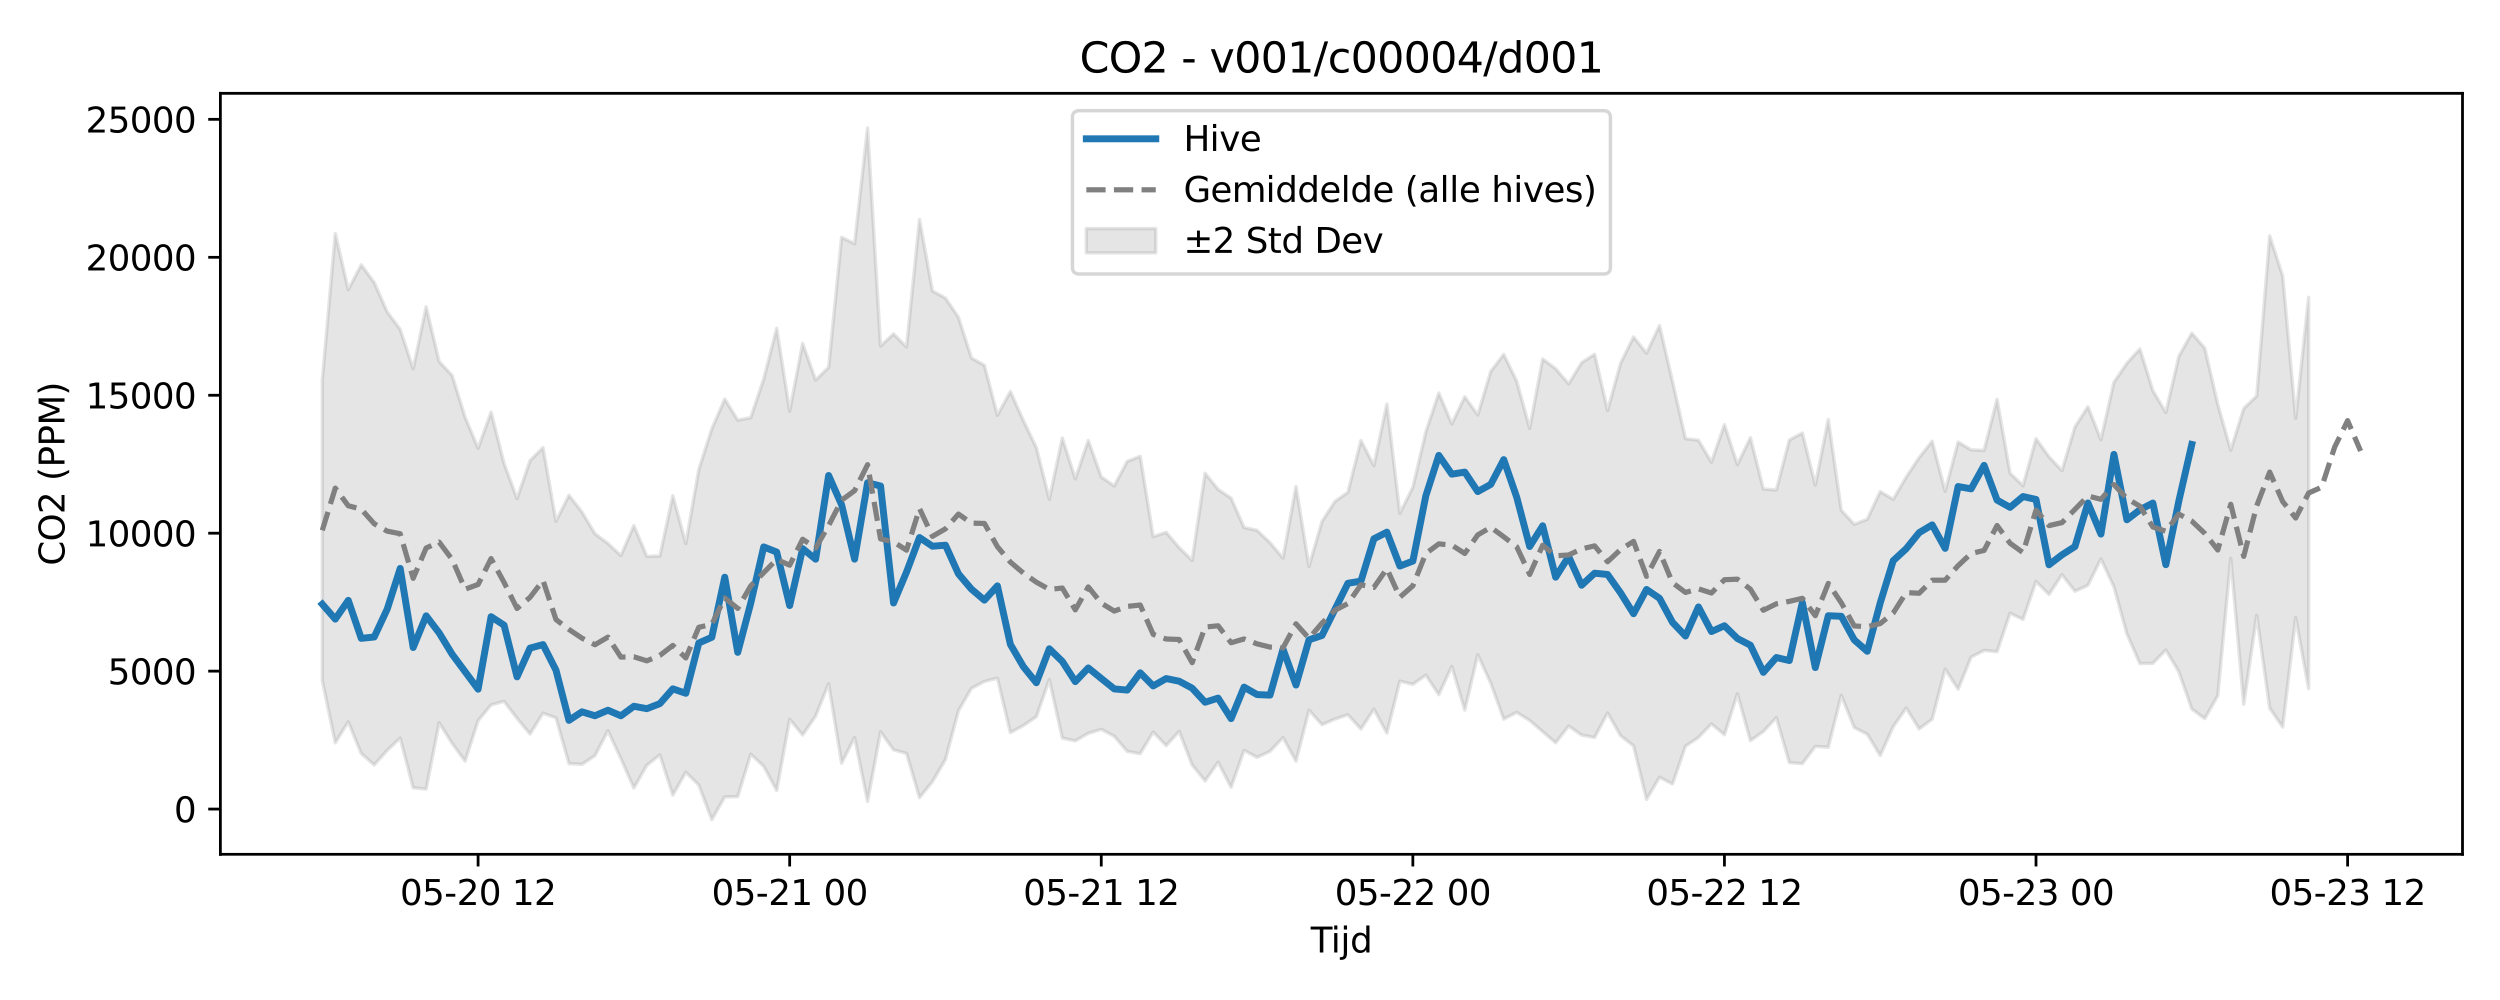 <?xml version="1.0" encoding="utf-8" standalone="no"?>
<!DOCTYPE svg PUBLIC "-//W3C//DTD SVG 1.1//EN"
  "http://www.w3.org/Graphics/SVG/1.1/DTD/svg11.dtd">
<svg xmlns:xlink="http://www.w3.org/1999/xlink" width="720pt" height="288pt" viewBox="0 0 720 288" xmlns="http://www.w3.org/2000/svg" version="1.1">
 <defs>
  <style type="text/css">*{stroke-linejoin: round; stroke-linecap: butt}</style>
 </defs>
 <g id="figure_1">
  <g id="patch_1">
   <path d="M 0 288 
L 720 288 
L 720 0 
L 0 0 
z
" style="fill: #ffffff"/>
  </g>
  <g id="axes_1">
   <g id="patch_2">
    <path d="M 63.47 246.04 
L 709.2 246.04 
L 709.2 26.88 
L 63.47 26.88 
z
" style="fill: #ffffff"/>
   </g>
   <g id="FillBetweenPolyCollection_1">
    <defs>
     <path id="md555fd9d60" d="M 92.821 -178.494 
L 92.821 -92.021 
L 96.56 -74.076 
L 100.299 -80.112 
L 104.038 -70.998 
L 107.777 -67.694 
L 111.516 -71.9 
L 115.256 -75.443 
L 118.995 -61.119 
L 122.734 -60.75 
L 126.473 -79.857 
L 130.212 -73.9 
L 133.951 -68.796 
L 137.69 -80.444 
L 141.429 -84.977 
L 145.168 -86.015 
L 148.907 -81.113 
L 152.646 -76.592 
L 156.385 -82.599 
L 160.124 -81.262 
L 163.863 -68.085 
L 167.602 -67.87 
L 171.341 -70.336 
L 175.08 -77.549 
L 178.819 -69.512 
L 182.558 -61.059 
L 186.297 -67.596 
L 190.036 -70.6 
L 193.775 -58.999 
L 197.514 -65.583 
L 201.253 -61.902 
L 204.992 -51.922 
L 208.731 -58.474 
L 212.47 -58.574 
L 216.209 -70.798 
L 219.948 -67.307 
L 223.687 -60.344 
L 227.426 -80.841 
L 231.165 -76.312 
L 234.904 -81.782 
L 238.643 -91.081 
L 242.382 -68.21 
L 246.121 -75.585 
L 249.861 -57.185 
L 253.6 -77.263 
L 257.339 -72.052 
L 261.078 -71.029 
L 264.817 -58.283 
L 268.556 -62.899 
L 272.295 -69.274 
L 276.034 -83.303 
L 279.773 -89.756 
L 283.512 -91.736 
L 287.251 -92.7 
L 290.99 -77.012 
L 294.729 -79.043 
L 298.468 -81.582 
L 302.207 -92.284 
L 305.946 -75.438 
L 309.685 -74.632 
L 313.424 -76.808 
L 317.163 -77.941 
L 320.902 -75.975 
L 324.641 -71.598 
L 328.38 -70.934 
L 332.119 -77.173 
L 335.858 -73.251 
L 339.597 -77.37 
L 343.336 -67.697 
L 347.075 -63.11 
L 350.814 -68.499 
L 354.553 -61.257 
L 358.292 -71.893 
L 362.031 -69.884 
L 365.77 -71.6 
L 369.509 -75.577 
L 373.248 -68.783 
L 376.987 -83.441 
L 380.726 -79.294 
L 384.465 -80.9 
L 388.205 -82.152 
L 391.944 -78.029 
L 395.683 -83.745 
L 399.422 -76.859 
L 403.161 -91.837 
L 406.9 -90.915 
L 410.639 -93.556 
L 414.378 -87.937 
L 418.117 -96.091 
L 421.856 -83.481 
L 425.595 -99.398 
L 429.334 -91.257 
L 433.073 -80.893 
L 436.812 -82.843 
L 440.551 -80.51 
L 444.29 -77.289 
L 448.029 -74.078 
L 451.768 -78.895 
L 455.507 -76.293 
L 459.246 -75.614 
L 462.985 -82.674 
L 466.724 -76.112 
L 470.463 -73.192 
L 474.202 -57.764 
L 477.941 -64.152 
L 481.68 -62.203 
L 485.419 -73.1 
L 489.158 -75.61 
L 492.897 -79.529 
L 496.636 -76.381 
L 500.375 -88.206 
L 504.114 -74.687 
L 507.853 -77.323 
L 511.592 -81.313 
L 515.331 -68.361 
L 519.07 -68.074 
L 522.809 -73.038 
L 526.549 -72.796 
L 530.288 -87.736 
L 534.027 -78.456 
L 537.766 -76.563 
L 541.505 -70.4 
L 545.244 -78.723 
L 548.983 -84.074 
L 552.722 -78.067 
L 556.461 -80.875 
L 560.2 -95.287 
L 563.939 -89.508 
L 567.678 -98.753 
L 571.417 -100.675 
L 575.156 -100.31 
L 578.895 -111.386 
L 582.634 -109.603 
L 586.373 -120.545 
L 590.112 -116.781 
L 593.851 -122.515 
L 597.59 -117.712 
L 601.329 -119.445 
L 605.068 -127.027 
L 608.807 -119.003 
L 612.546 -105.485 
L 616.285 -96.894 
L 620.024 -96.974 
L 623.763 -100.795 
L 627.502 -94.563 
L 631.241 -83.79 
L 634.98 -81.043 
L 638.719 -87.651 
L 642.458 -127.2 
L 646.197 -85.179 
L 649.936 -110.751 
L 653.675 -84.037 
L 657.414 -78.61 
L 661.154 -110.103 
L 664.893 -89.668 
L 664.893 -202.375 
L 664.893 -202.375 
L 661.154 -167.52 
L 657.414 -208.501 
L 653.675 -220.057 
L 649.936 -173.94 
L 646.197 -170.371 
L 642.458 -158.324 
L 638.719 -171.541 
L 634.98 -187.708 
L 631.241 -192.044 
L 627.502 -185.329 
L 623.763 -169.21 
L 620.024 -175.492 
L 616.285 -187.507 
L 612.546 -183.383 
L 608.807 -177.898 
L 605.068 -161.357 
L 601.329 -170.859 
L 597.59 -165.045 
L 593.851 -152.453 
L 590.112 -156.464 
L 586.373 -161.631 
L 582.634 -148.089 
L 578.895 -151.726 
L 575.156 -173 
L 571.417 -158.283 
L 567.678 -158.438 
L 563.939 -160.697 
L 560.2 -146.526 
L 556.461 -160.918 
L 552.722 -156.224 
L 548.983 -150.588 
L 545.244 -144.183 
L 541.505 -146.429 
L 537.766 -138.442 
L 534.027 -136.995 
L 530.288 -141.054 
L 526.549 -167.151 
L 522.809 -148.317 
L 519.07 -163.293 
L 515.331 -161.252 
L 511.592 -146.895 
L 507.853 -147.174 
L 504.114 -161.939 
L 500.375 -154.189 
L 496.636 -165.699 
L 492.897 -154.893 
L 489.158 -161.218 
L 485.419 -161.662 
L 481.68 -178.136 
L 477.941 -194.234 
L 474.202 -186.279 
L 470.463 -190.959 
L 466.724 -183.366 
L 462.985 -169.753 
L 459.246 -185.963 
L 455.507 -183.54 
L 451.768 -177.44 
L 448.029 -181.798 
L 444.29 -184.623 
L 440.551 -164.615 
L 436.812 -178.23 
L 433.073 -185.917 
L 429.334 -181.015 
L 425.595 -168.493 
L 421.856 -173.719 
L 418.117 -165.903 
L 414.378 -174.798 
L 410.639 -163.606 
L 406.9 -147.669 
L 403.161 -140.154 
L 399.422 -171.623 
L 395.683 -153.912 
L 391.944 -161.13 
L 388.205 -146.225 
L 384.465 -143.587 
L 380.726 -137.784 
L 376.987 -124.871 
L 373.248 -147.904 
L 369.509 -127.271 
L 365.77 -131.686 
L 362.031 -135.248 
L 358.292 -136.066 
L 354.553 -144.53 
L 350.814 -147.051 
L 347.075 -151.694 
L 343.336 -126.619 
L 339.597 -130.286 
L 335.858 -134.681 
L 332.119 -133.433 
L 328.38 -156.575 
L 324.641 -155.11 
L 320.902 -148.041 
L 317.163 -150.646 
L 313.424 -161.128 
L 309.685 -150.08 
L 305.946 -161.858 
L 302.207 -144.215 
L 298.468 -159.091 
L 294.729 -166.874 
L 290.99 -175.227 
L 287.251 -168.404 
L 283.512 -182.761 
L 279.773 -184.922 
L 276.034 -196.602 
L 272.295 -202.139 
L 268.556 -204.184 
L 264.817 -224.78 
L 261.078 -188.059 
L 257.339 -191.837 
L 253.6 -188.343 
L 249.861 -251.158 
L 246.121 -217.798 
L 242.382 -219.652 
L 238.643 -182.196 
L 234.904 -178.53 
L 231.165 -189.09 
L 227.426 -169.601 
L 223.687 -193.434 
L 219.948 -178.848 
L 216.209 -167.716 
L 212.47 -166.993 
L 208.731 -173.071 
L 204.992 -164.456 
L 201.253 -152.783 
L 197.514 -131.443 
L 193.775 -145.233 
L 190.036 -127.873 
L 186.297 -127.759 
L 182.558 -136.617 
L 178.819 -127.997 
L 175.08 -131.481 
L 171.341 -134.287 
L 167.602 -140.555 
L 163.863 -145.358 
L 160.124 -137.876 
L 156.385 -159.082 
L 152.646 -155.326 
L 148.907 -144.399 
L 145.168 -154.529 
L 141.429 -169.269 
L 137.69 -158.901 
L 133.951 -167.829 
L 130.212 -179.867 
L 126.473 -183.869 
L 122.734 -199.613 
L 118.995 -181.766 
L 115.256 -193.138 
L 111.516 -198.157 
L 107.777 -206.621 
L 104.038 -211.727 
L 100.299 -204.568 
L 96.56 -220.76 
L 92.821 -178.494 
z
" style="stroke: #808080; stroke-opacity: 0.2"/>
    </defs>
    <g clip-path="url(#p1509c1ea39)">
     <use xlink:href="#md555fd9d60" x="0" y="288" style="fill: #808080; fill-opacity: 0.2; stroke: #808080; stroke-opacity: 0.2"/>
    </g>
   </g>
   <g id="matplotlib.axis_1">
    <g id="xtick_1">
     <g id="line2d_1">
      <defs>
       <path id="mc782751c22" d="M 0 0 
L 0 3.5 
" style="stroke: #000000; stroke-width: 0.8"/>
      </defs>
      <g>
       <use xlink:href="#mc782751c22" x="137.69" y="246.04" style="stroke: #000000; stroke-width: 0.8"/>
      </g>
     </g>
     <g id="text_1">
      <!-- 05-20 12 -->
      <g transform="translate(115.209 260.638) scale(0.1 -0.1)">
       <defs>
        <path id="DejaVuSans-30" d="M 2034 4250 
Q 1547 4250 1301 3770 
Q 1056 3291 1056 2328 
Q 1056 1369 1301 889 
Q 1547 409 2034 409 
Q 2525 409 2770 889 
Q 3016 1369 3016 2328 
Q 3016 3291 2770 3770 
Q 2525 4250 2034 4250 
z
M 2034 4750 
Q 2819 4750 3233 4129 
Q 3647 3509 3647 2328 
Q 3647 1150 3233 529 
Q 2819 -91 2034 -91 
Q 1250 -91 836 529 
Q 422 1150 422 2328 
Q 422 3509 836 4129 
Q 1250 4750 2034 4750 
z
" transform="scale(0.016)"/>
        <path id="DejaVuSans-35" d="M 691 4666 
L 3169 4666 
L 3169 4134 
L 1269 4134 
L 1269 2991 
Q 1406 3038 1543 3061 
Q 1681 3084 1819 3084 
Q 2600 3084 3056 2656 
Q 3513 2228 3513 1497 
Q 3513 744 3044 326 
Q 2575 -91 1722 -91 
Q 1428 -91 1123 -41 
Q 819 9 494 109 
L 494 744 
Q 775 591 1075 516 
Q 1375 441 1709 441 
Q 2250 441 2565 725 
Q 2881 1009 2881 1497 
Q 2881 1984 2565 2268 
Q 2250 2553 1709 2553 
Q 1456 2553 1204 2497 
Q 953 2441 691 2322 
L 691 4666 
z
" transform="scale(0.016)"/>
        <path id="DejaVuSans-2d" d="M 313 2009 
L 1997 2009 
L 1997 1497 
L 313 1497 
L 313 2009 
z
" transform="scale(0.016)"/>
        <path id="DejaVuSans-32" d="M 1228 531 
L 3431 531 
L 3431 0 
L 469 0 
L 469 531 
Q 828 903 1448 1529 
Q 2069 2156 2228 2338 
Q 2531 2678 2651 2914 
Q 2772 3150 2772 3378 
Q 2772 3750 2511 3984 
Q 2250 4219 1831 4219 
Q 1534 4219 1204 4116 
Q 875 4013 500 3803 
L 500 4441 
Q 881 4594 1212 4672 
Q 1544 4750 1819 4750 
Q 2544 4750 2975 4387 
Q 3406 4025 3406 3419 
Q 3406 3131 3298 2873 
Q 3191 2616 2906 2266 
Q 2828 2175 2409 1742 
Q 1991 1309 1228 531 
z
" transform="scale(0.016)"/>
        <path id="DejaVuSans-20" transform="scale(0.016)"/>
        <path id="DejaVuSans-31" d="M 794 531 
L 1825 531 
L 1825 4091 
L 703 3866 
L 703 4441 
L 1819 4666 
L 2450 4666 
L 2450 531 
L 3481 531 
L 3481 0 
L 794 0 
L 794 531 
z
" transform="scale(0.016)"/>
       </defs>
       <use xlink:href="#DejaVuSans-30"/>
       <use xlink:href="#DejaVuSans-35" transform="translate(63.623 0)"/>
       <use xlink:href="#DejaVuSans-2d" transform="translate(127.246 0)"/>
       <use xlink:href="#DejaVuSans-32" transform="translate(163.33 0)"/>
       <use xlink:href="#DejaVuSans-30" transform="translate(226.953 0)"/>
       <use xlink:href="#DejaVuSans-20" transform="translate(290.576 0)"/>
       <use xlink:href="#DejaVuSans-31" transform="translate(322.363 0)"/>
       <use xlink:href="#DejaVuSans-32" transform="translate(385.986 0)"/>
      </g>
     </g>
    </g>
    <g id="xtick_2">
     <g id="line2d_2">
      <g>
       <use xlink:href="#mc782751c22" x="227.426" y="246.04" style="stroke: #000000; stroke-width: 0.8"/>
      </g>
     </g>
     <g id="text_2">
      <!-- 05-21 00 -->
      <g transform="translate(204.946 260.638) scale(0.1 -0.1)">
       <use xlink:href="#DejaVuSans-30"/>
       <use xlink:href="#DejaVuSans-35" transform="translate(63.623 0)"/>
       <use xlink:href="#DejaVuSans-2d" transform="translate(127.246 0)"/>
       <use xlink:href="#DejaVuSans-32" transform="translate(163.33 0)"/>
       <use xlink:href="#DejaVuSans-31" transform="translate(226.953 0)"/>
       <use xlink:href="#DejaVuSans-20" transform="translate(290.576 0)"/>
       <use xlink:href="#DejaVuSans-30" transform="translate(322.363 0)"/>
       <use xlink:href="#DejaVuSans-30" transform="translate(385.986 0)"/>
      </g>
     </g>
    </g>
    <g id="xtick_3">
     <g id="line2d_3">
      <g>
       <use xlink:href="#mc782751c22" x="317.163" y="246.04" style="stroke: #000000; stroke-width: 0.8"/>
      </g>
     </g>
     <g id="text_3">
      <!-- 05-21 12 -->
      <g transform="translate(294.683 260.638) scale(0.1 -0.1)">
       <use xlink:href="#DejaVuSans-30"/>
       <use xlink:href="#DejaVuSans-35" transform="translate(63.623 0)"/>
       <use xlink:href="#DejaVuSans-2d" transform="translate(127.246 0)"/>
       <use xlink:href="#DejaVuSans-32" transform="translate(163.33 0)"/>
       <use xlink:href="#DejaVuSans-31" transform="translate(226.953 0)"/>
       <use xlink:href="#DejaVuSans-20" transform="translate(290.576 0)"/>
       <use xlink:href="#DejaVuSans-31" transform="translate(322.363 0)"/>
       <use xlink:href="#DejaVuSans-32" transform="translate(385.986 0)"/>
      </g>
     </g>
    </g>
    <g id="xtick_4">
     <g id="line2d_4">
      <g>
       <use xlink:href="#mc782751c22" x="406.9" y="246.04" style="stroke: #000000; stroke-width: 0.8"/>
      </g>
     </g>
     <g id="text_4">
      <!-- 05-22 00 -->
      <g transform="translate(384.419 260.638) scale(0.1 -0.1)">
       <use xlink:href="#DejaVuSans-30"/>
       <use xlink:href="#DejaVuSans-35" transform="translate(63.623 0)"/>
       <use xlink:href="#DejaVuSans-2d" transform="translate(127.246 0)"/>
       <use xlink:href="#DejaVuSans-32" transform="translate(163.33 0)"/>
       <use xlink:href="#DejaVuSans-32" transform="translate(226.953 0)"/>
       <use xlink:href="#DejaVuSans-20" transform="translate(290.576 0)"/>
       <use xlink:href="#DejaVuSans-30" transform="translate(322.363 0)"/>
       <use xlink:href="#DejaVuSans-30" transform="translate(385.986 0)"/>
      </g>
     </g>
    </g>
    <g id="xtick_5">
     <g id="line2d_5">
      <g>
       <use xlink:href="#mc782751c22" x="496.636" y="246.04" style="stroke: #000000; stroke-width: 0.8"/>
      </g>
     </g>
     <g id="text_5">
      <!-- 05-22 12 -->
      <g transform="translate(474.156 260.638) scale(0.1 -0.1)">
       <use xlink:href="#DejaVuSans-30"/>
       <use xlink:href="#DejaVuSans-35" transform="translate(63.623 0)"/>
       <use xlink:href="#DejaVuSans-2d" transform="translate(127.246 0)"/>
       <use xlink:href="#DejaVuSans-32" transform="translate(163.33 0)"/>
       <use xlink:href="#DejaVuSans-32" transform="translate(226.953 0)"/>
       <use xlink:href="#DejaVuSans-20" transform="translate(290.576 0)"/>
       <use xlink:href="#DejaVuSans-31" transform="translate(322.363 0)"/>
       <use xlink:href="#DejaVuSans-32" transform="translate(385.986 0)"/>
      </g>
     </g>
    </g>
    <g id="xtick_6">
     <g id="line2d_6">
      <g>
       <use xlink:href="#mc782751c22" x="586.373" y="246.04" style="stroke: #000000; stroke-width: 0.8"/>
      </g>
     </g>
     <g id="text_6">
      <!-- 05-23 00 -->
      <g transform="translate(563.892 260.638) scale(0.1 -0.1)">
       <defs>
        <path id="DejaVuSans-33" d="M 2597 2516 
Q 3050 2419 3304 2112 
Q 3559 1806 3559 1356 
Q 3559 666 3084 287 
Q 2609 -91 1734 -91 
Q 1441 -91 1130 -33 
Q 819 25 488 141 
L 488 750 
Q 750 597 1062 519 
Q 1375 441 1716 441 
Q 2309 441 2620 675 
Q 2931 909 2931 1356 
Q 2931 1769 2642 2001 
Q 2353 2234 1838 2234 
L 1294 2234 
L 1294 2753 
L 1863 2753 
Q 2328 2753 2575 2939 
Q 2822 3125 2822 3475 
Q 2822 3834 2567 4026 
Q 2313 4219 1838 4219 
Q 1578 4219 1281 4162 
Q 984 4106 628 3988 
L 628 4550 
Q 988 4650 1302 4700 
Q 1616 4750 1894 4750 
Q 2613 4750 3031 4423 
Q 3450 4097 3450 3541 
Q 3450 3153 3228 2886 
Q 3006 2619 2597 2516 
z
" transform="scale(0.016)"/>
       </defs>
       <use xlink:href="#DejaVuSans-30"/>
       <use xlink:href="#DejaVuSans-35" transform="translate(63.623 0)"/>
       <use xlink:href="#DejaVuSans-2d" transform="translate(127.246 0)"/>
       <use xlink:href="#DejaVuSans-32" transform="translate(163.33 0)"/>
       <use xlink:href="#DejaVuSans-33" transform="translate(226.953 0)"/>
       <use xlink:href="#DejaVuSans-20" transform="translate(290.576 0)"/>
       <use xlink:href="#DejaVuSans-30" transform="translate(322.363 0)"/>
       <use xlink:href="#DejaVuSans-30" transform="translate(385.986 0)"/>
      </g>
     </g>
    </g>
    <g id="xtick_7">
     <g id="line2d_7">
      <g>
       <use xlink:href="#mc782751c22" x="676.11" y="246.04" style="stroke: #000000; stroke-width: 0.8"/>
      </g>
     </g>
     <g id="text_7">
      <!-- 05-23 12 -->
      <g transform="translate(653.629 260.638) scale(0.1 -0.1)">
       <use xlink:href="#DejaVuSans-30"/>
       <use xlink:href="#DejaVuSans-35" transform="translate(63.623 0)"/>
       <use xlink:href="#DejaVuSans-2d" transform="translate(127.246 0)"/>
       <use xlink:href="#DejaVuSans-32" transform="translate(163.33 0)"/>
       <use xlink:href="#DejaVuSans-33" transform="translate(226.953 0)"/>
       <use xlink:href="#DejaVuSans-20" transform="translate(290.576 0)"/>
       <use xlink:href="#DejaVuSans-31" transform="translate(322.363 0)"/>
       <use xlink:href="#DejaVuSans-32" transform="translate(385.986 0)"/>
      </g>
     </g>
    </g>
    <g id="text_8">
     <!-- Tijd -->
     <g transform="translate(377.485 274.317) scale(0.1 -0.1)">
      <defs>
       <path id="DejaVuSans-54" d="M -19 4666 
L 3928 4666 
L 3928 4134 
L 2272 4134 
L 2272 0 
L 1638 0 
L 1638 4134 
L -19 4134 
L -19 4666 
z
" transform="scale(0.016)"/>
       <path id="DejaVuSans-69" d="M 603 3500 
L 1178 3500 
L 1178 0 
L 603 0 
L 603 3500 
z
M 603 4863 
L 1178 4863 
L 1178 4134 
L 603 4134 
L 603 4863 
z
" transform="scale(0.016)"/>
       <path id="DejaVuSans-6a" d="M 603 3500 
L 1178 3500 
L 1178 -63 
Q 1178 -731 923 -1031 
Q 669 -1331 103 -1331 
L -116 -1331 
L -116 -844 
L 38 -844 
Q 366 -844 484 -692 
Q 603 -541 603 -63 
L 603 3500 
z
M 603 4863 
L 1178 4863 
L 1178 4134 
L 603 4134 
L 603 4863 
z
" transform="scale(0.016)"/>
       <path id="DejaVuSans-64" d="M 2906 2969 
L 2906 4863 
L 3481 4863 
L 3481 0 
L 2906 0 
L 2906 525 
Q 2725 213 2448 61 
Q 2172 -91 1784 -91 
Q 1150 -91 751 415 
Q 353 922 353 1747 
Q 353 2572 751 3078 
Q 1150 3584 1784 3584 
Q 2172 3584 2448 3432 
Q 2725 3281 2906 2969 
z
M 947 1747 
Q 947 1113 1208 752 
Q 1469 391 1925 391 
Q 2381 391 2643 752 
Q 2906 1113 2906 1747 
Q 2906 2381 2643 2742 
Q 2381 3103 1925 3103 
Q 1469 3103 1208 2742 
Q 947 2381 947 1747 
z
" transform="scale(0.016)"/>
      </defs>
      <use xlink:href="#DejaVuSans-54"/>
      <use xlink:href="#DejaVuSans-69" transform="translate(57.959 0)"/>
      <use xlink:href="#DejaVuSans-6a" transform="translate(85.742 0)"/>
      <use xlink:href="#DejaVuSans-64" transform="translate(113.525 0)"/>
     </g>
    </g>
   </g>
   <g id="matplotlib.axis_2">
    <g id="ytick_1">
     <g id="line2d_8">
      <defs>
       <path id="m941d1f190f" d="M 0 0 
L -3.5 0 
" style="stroke: #000000; stroke-width: 0.8"/>
      </defs>
      <g>
       <use xlink:href="#m941d1f190f" x="63.47" y="233.017" style="stroke: #000000; stroke-width: 0.8"/>
      </g>
     </g>
     <g id="text_9">
      <!-- 0 -->
      <g transform="translate(50.108 236.816) scale(0.1 -0.1)">
       <use xlink:href="#DejaVuSans-30"/>
      </g>
     </g>
    </g>
    <g id="ytick_2">
     <g id="line2d_9">
      <g>
       <use xlink:href="#m941d1f190f" x="63.47" y="193.288" style="stroke: #000000; stroke-width: 0.8"/>
      </g>
     </g>
     <g id="text_10">
      <!-- 5000 -->
      <g transform="translate(31.02 197.087) scale(0.1 -0.1)">
       <use xlink:href="#DejaVuSans-35"/>
       <use xlink:href="#DejaVuSans-30" transform="translate(63.623 0)"/>
       <use xlink:href="#DejaVuSans-30" transform="translate(127.246 0)"/>
       <use xlink:href="#DejaVuSans-30" transform="translate(190.869 0)"/>
      </g>
     </g>
    </g>
    <g id="ytick_3">
     <g id="line2d_10">
      <g>
       <use xlink:href="#m941d1f190f" x="63.47" y="153.559" style="stroke: #000000; stroke-width: 0.8"/>
      </g>
     </g>
     <g id="text_11">
      <!-- 10000 -->
      <g transform="translate(24.657 157.359) scale(0.1 -0.1)">
       <use xlink:href="#DejaVuSans-31"/>
       <use xlink:href="#DejaVuSans-30" transform="translate(63.623 0)"/>
       <use xlink:href="#DejaVuSans-30" transform="translate(127.246 0)"/>
       <use xlink:href="#DejaVuSans-30" transform="translate(190.869 0)"/>
       <use xlink:href="#DejaVuSans-30" transform="translate(254.492 0)"/>
      </g>
     </g>
    </g>
    <g id="ytick_4">
     <g id="line2d_11">
      <g>
       <use xlink:href="#m941d1f190f" x="63.47" y="113.831" style="stroke: #000000; stroke-width: 0.8"/>
      </g>
     </g>
     <g id="text_12">
      <!-- 15000 -->
      <g transform="translate(24.657 117.63) scale(0.1 -0.1)">
       <use xlink:href="#DejaVuSans-31"/>
       <use xlink:href="#DejaVuSans-35" transform="translate(63.623 0)"/>
       <use xlink:href="#DejaVuSans-30" transform="translate(127.246 0)"/>
       <use xlink:href="#DejaVuSans-30" transform="translate(190.869 0)"/>
       <use xlink:href="#DejaVuSans-30" transform="translate(254.492 0)"/>
      </g>
     </g>
    </g>
    <g id="ytick_5">
     <g id="line2d_12">
      <g>
       <use xlink:href="#m941d1f190f" x="63.47" y="74.102" style="stroke: #000000; stroke-width: 0.8"/>
      </g>
     </g>
     <g id="text_13">
      <!-- 20000 -->
      <g transform="translate(24.657 77.902) scale(0.1 -0.1)">
       <use xlink:href="#DejaVuSans-32"/>
       <use xlink:href="#DejaVuSans-30" transform="translate(63.623 0)"/>
       <use xlink:href="#DejaVuSans-30" transform="translate(127.246 0)"/>
       <use xlink:href="#DejaVuSans-30" transform="translate(190.869 0)"/>
       <use xlink:href="#DejaVuSans-30" transform="translate(254.492 0)"/>
      </g>
     </g>
    </g>
    <g id="ytick_6">
     <g id="line2d_13">
      <g>
       <use xlink:href="#m941d1f190f" x="63.47" y="34.374" style="stroke: #000000; stroke-width: 0.8"/>
      </g>
     </g>
     <g id="text_14">
      <!-- 25000 -->
      <g transform="translate(24.657 38.173) scale(0.1 -0.1)">
       <use xlink:href="#DejaVuSans-32"/>
       <use xlink:href="#DejaVuSans-35" transform="translate(63.623 0)"/>
       <use xlink:href="#DejaVuSans-30" transform="translate(127.246 0)"/>
       <use xlink:href="#DejaVuSans-30" transform="translate(190.869 0)"/>
       <use xlink:href="#DejaVuSans-30" transform="translate(254.492 0)"/>
      </g>
     </g>
    </g>
    <g id="text_15">
     <!-- CO2 (PPM) -->
     <g transform="translate(18.578 162.903) rotate(-90) scale(0.1 -0.1)">
      <defs>
       <path id="DejaVuSans-43" d="M 4122 4306 
L 4122 3641 
Q 3803 3938 3442 4084 
Q 3081 4231 2675 4231 
Q 1875 4231 1450 3742 
Q 1025 3253 1025 2328 
Q 1025 1406 1450 917 
Q 1875 428 2675 428 
Q 3081 428 3442 575 
Q 3803 722 4122 1019 
L 4122 359 
Q 3791 134 3420 21 
Q 3050 -91 2638 -91 
Q 1578 -91 968 557 
Q 359 1206 359 2328 
Q 359 3453 968 4101 
Q 1578 4750 2638 4750 
Q 3056 4750 3426 4639 
Q 3797 4528 4122 4306 
z
" transform="scale(0.016)"/>
       <path id="DejaVuSans-4f" d="M 2522 4238 
Q 1834 4238 1429 3725 
Q 1025 3213 1025 2328 
Q 1025 1447 1429 934 
Q 1834 422 2522 422 
Q 3209 422 3611 934 
Q 4013 1447 4013 2328 
Q 4013 3213 3611 3725 
Q 3209 4238 2522 4238 
z
M 2522 4750 
Q 3503 4750 4090 4092 
Q 4678 3434 4678 2328 
Q 4678 1225 4090 567 
Q 3503 -91 2522 -91 
Q 1538 -91 948 565 
Q 359 1222 359 2328 
Q 359 3434 948 4092 
Q 1538 4750 2522 4750 
z
" transform="scale(0.016)"/>
       <path id="DejaVuSans-28" d="M 1984 4856 
Q 1566 4138 1362 3434 
Q 1159 2731 1159 2009 
Q 1159 1288 1364 580 
Q 1569 -128 1984 -844 
L 1484 -844 
Q 1016 -109 783 600 
Q 550 1309 550 2009 
Q 550 2706 781 3412 
Q 1013 4119 1484 4856 
L 1984 4856 
z
" transform="scale(0.016)"/>
       <path id="DejaVuSans-50" d="M 1259 4147 
L 1259 2394 
L 2053 2394 
Q 2494 2394 2734 2622 
Q 2975 2850 2975 3272 
Q 2975 3691 2734 3919 
Q 2494 4147 2053 4147 
L 1259 4147 
z
M 628 4666 
L 2053 4666 
Q 2838 4666 3239 4311 
Q 3641 3956 3641 3272 
Q 3641 2581 3239 2228 
Q 2838 1875 2053 1875 
L 1259 1875 
L 1259 0 
L 628 0 
L 628 4666 
z
" transform="scale(0.016)"/>
       <path id="DejaVuSans-4d" d="M 628 4666 
L 1569 4666 
L 2759 1491 
L 3956 4666 
L 4897 4666 
L 4897 0 
L 4281 0 
L 4281 4097 
L 3078 897 
L 2444 897 
L 1241 4097 
L 1241 0 
L 628 0 
L 628 4666 
z
" transform="scale(0.016)"/>
       <path id="DejaVuSans-29" d="M 513 4856 
L 1013 4856 
Q 1481 4119 1714 3412 
Q 1947 2706 1947 2009 
Q 1947 1309 1714 600 
Q 1481 -109 1013 -844 
L 513 -844 
Q 928 -128 1133 580 
Q 1338 1288 1338 2009 
Q 1338 2731 1133 3434 
Q 928 4138 513 4856 
z
" transform="scale(0.016)"/>
      </defs>
      <use xlink:href="#DejaVuSans-43"/>
      <use xlink:href="#DejaVuSans-4f" transform="translate(69.824 0)"/>
      <use xlink:href="#DejaVuSans-32" transform="translate(148.535 0)"/>
      <use xlink:href="#DejaVuSans-20" transform="translate(212.158 0)"/>
      <use xlink:href="#DejaVuSans-28" transform="translate(243.945 0)"/>
      <use xlink:href="#DejaVuSans-50" transform="translate(282.959 0)"/>
      <use xlink:href="#DejaVuSans-50" transform="translate(343.262 0)"/>
      <use xlink:href="#DejaVuSans-4d" transform="translate(403.564 0)"/>
      <use xlink:href="#DejaVuSans-29" transform="translate(489.844 0)"/>
     </g>
    </g>
   </g>
   <g id="line2d_14">
    <path d="M 92.821 174.004 
L 96.56 178.3 
L 100.299 172.907 
L 104.038 183.841 
L 107.777 183.457 
L 111.516 175.426 
L 115.256 163.714 
L 118.995 186.481 
L 122.734 177.365 
L 126.473 182.275 
L 130.212 188.42 
L 137.69 198.482 
L 141.429 177.614 
L 145.168 180.05 
L 148.907 194.933 
L 152.646 186.659 
L 156.385 185.642 
L 160.124 193.013 
L 163.863 207.461 
L 167.602 205.005 
L 171.341 206.14 
L 175.08 204.544 
L 178.819 206.149 
L 182.558 203.403 
L 186.297 204.097 
L 190.036 202.643 
L 193.775 198.389 
L 197.514 199.668 
L 201.253 185.181 
L 204.992 183.541 
L 208.731 166.238 
L 212.47 187.874 
L 216.209 173.72 
L 219.948 157.516 
L 223.687 158.992 
L 227.426 174.401 
L 231.165 158.009 
L 234.904 161.042 
L 238.643 136.942 
L 242.382 145.386 
L 246.121 161.031 
L 249.861 139.027 
L 253.6 139.97 
L 257.339 173.659 
L 261.078 164.739 
L 264.817 154.81 
L 268.556 157.315 
L 272.295 157.016 
L 276.034 165.274 
L 279.773 169.668 
L 283.512 172.838 
L 287.251 168.732 
L 290.99 185.581 
L 294.729 191.998 
L 298.468 196.628 
L 302.207 186.852 
L 305.946 190.488 
L 309.685 196.31 
L 313.424 192.369 
L 320.902 198.408 
L 324.641 198.739 
L 328.38 193.765 
L 332.119 197.547 
L 335.858 195.425 
L 339.597 196.188 
L 343.336 198.196 
L 347.075 202.245 
L 350.814 201.056 
L 354.553 206.963 
L 358.292 197.891 
L 362.031 200.039 
L 365.77 200.193 
L 369.509 186.942 
L 373.248 197.29 
L 376.987 184.264 
L 380.726 183.03 
L 388.205 167.981 
L 391.944 167.374 
L 395.683 155.175 
L 399.422 153.26 
L 403.161 163.023 
L 406.9 161.598 
L 410.639 142.796 
L 414.378 131.153 
L 418.117 136.558 
L 421.856 135.968 
L 425.595 141.577 
L 429.334 139.503 
L 433.073 132.374 
L 436.812 143.196 
L 440.551 157.397 
L 444.29 151.43 
L 448.029 166.225 
L 451.768 160.274 
L 455.507 168.545 
L 459.246 165.081 
L 462.985 165.449 
L 466.724 170.751 
L 470.463 176.745 
L 474.202 169.769 
L 477.941 172.303 
L 481.68 179.237 
L 485.419 183.176 
L 489.158 174.798 
L 492.897 181.881 
L 496.636 180.22 
L 500.375 183.888 
L 504.114 185.822 
L 507.853 193.635 
L 511.592 189.365 
L 515.331 190.24 
L 519.07 173.527 
L 522.809 192.26 
L 526.549 177.333 
L 530.288 177.492 
L 534.027 184.296 
L 537.766 187.57 
L 541.505 173.63 
L 545.244 161.476 
L 548.983 158.038 
L 552.722 153.403 
L 556.461 151.165 
L 560.2 157.927 
L 563.939 140.121 
L 567.678 140.791 
L 571.417 134.029 
L 575.156 144.027 
L 578.895 146.117 
L 582.634 143.002 
L 586.373 143.842 
L 590.112 162.655 
L 593.851 159.789 
L 597.59 157.395 
L 601.329 144.854 
L 605.068 153.816 
L 608.807 130.874 
L 612.546 149.695 
L 616.285 146.825 
L 620.024 144.88 
L 623.763 162.628 
L 627.502 144.303 
L 631.241 127.998 
L 631.241 127.998 
" clip-path="url(#p1509c1ea39)" style="fill: none; stroke: #1f77b4; stroke-width: 2; stroke-linecap: square"/>
   </g>
   <g id="line2d_15">
    <path d="M 92.821 152.742 
L 96.56 140.582 
L 100.299 145.66 
L 104.038 146.637 
L 107.777 150.842 
L 111.516 152.971 
L 115.256 153.71 
L 118.995 166.558 
L 122.734 157.818 
L 126.473 156.137 
L 130.212 161.116 
L 133.951 169.688 
L 137.69 168.328 
L 141.429 160.877 
L 145.168 167.728 
L 148.907 175.244 
L 152.646 172.041 
L 156.385 167.16 
L 160.124 178.431 
L 163.863 181.279 
L 167.602 183.788 
L 171.341 185.688 
L 175.08 183.485 
L 178.819 189.246 
L 182.558 189.162 
L 186.297 190.323 
L 190.036 188.763 
L 193.775 185.884 
L 197.514 189.487 
L 201.253 180.657 
L 204.992 179.811 
L 208.731 172.227 
L 212.47 175.217 
L 216.209 168.743 
L 223.687 161.111 
L 227.426 162.779 
L 231.165 155.299 
L 234.904 157.844 
L 238.643 151.362 
L 242.382 144.069 
L 246.121 141.308 
L 249.861 133.828 
L 253.6 155.197 
L 257.339 156.055 
L 261.078 158.456 
L 264.817 146.468 
L 268.556 154.458 
L 272.295 152.294 
L 276.034 148.048 
L 279.773 150.661 
L 283.512 150.752 
L 287.251 157.448 
L 290.99 161.88 
L 294.729 165.041 
L 298.468 167.664 
L 302.207 169.751 
L 305.946 169.352 
L 309.685 175.644 
L 313.424 169.032 
L 317.163 173.706 
L 320.902 175.992 
L 324.641 174.646 
L 328.38 174.246 
L 332.119 182.697 
L 335.858 184.034 
L 339.597 184.172 
L 343.336 190.842 
L 347.075 180.598 
L 350.814 180.225 
L 354.553 185.107 
L 358.292 184.02 
L 362.031 185.434 
L 365.77 186.357 
L 369.509 186.576 
L 373.248 179.657 
L 376.987 183.844 
L 380.726 179.461 
L 384.465 175.756 
L 388.205 173.811 
L 391.944 168.421 
L 395.683 169.171 
L 399.422 163.759 
L 403.161 172.004 
L 406.9 168.708 
L 410.639 159.419 
L 414.378 156.632 
L 418.117 157.003 
L 421.856 159.4 
L 425.595 154.055 
L 429.334 151.864 
L 433.073 154.595 
L 436.812 157.463 
L 440.551 165.438 
L 444.29 157.044 
L 448.029 160.062 
L 451.768 159.833 
L 455.507 158.083 
L 459.246 157.212 
L 462.985 161.786 
L 466.724 158.261 
L 470.463 155.925 
L 474.202 165.979 
L 477.941 158.807 
L 481.68 167.831 
L 485.419 170.619 
L 489.158 169.586 
L 492.897 170.789 
L 496.636 166.96 
L 500.375 166.803 
L 504.114 169.687 
L 507.853 175.752 
L 511.592 173.896 
L 515.331 173.193 
L 519.07 172.316 
L 522.809 177.323 
L 526.549 168.027 
L 530.288 173.605 
L 534.027 180.274 
L 537.766 180.498 
L 541.505 179.586 
L 545.244 176.547 
L 548.983 170.669 
L 552.722 170.854 
L 556.461 167.103 
L 560.2 167.093 
L 563.939 162.897 
L 567.678 159.404 
L 571.417 158.521 
L 575.156 151.345 
L 578.895 156.444 
L 582.634 159.154 
L 586.373 146.912 
L 590.112 151.377 
L 593.851 150.516 
L 601.329 142.848 
L 605.068 143.808 
L 608.807 139.549 
L 612.546 143.566 
L 616.285 145.799 
L 620.024 151.767 
L 623.763 152.998 
L 627.502 148.054 
L 631.241 150.083 
L 634.98 153.624 
L 638.719 158.404 
L 642.458 145.238 
L 646.197 160.225 
L 649.936 145.655 
L 653.675 135.953 
L 657.414 144.444 
L 661.154 149.189 
L 664.893 141.979 
L 668.632 140.325 
L 672.371 128.793 
L 676.11 121.146 
L 679.849 129.881 
L 679.849 129.881 
" clip-path="url(#p1509c1ea39)" style="fill: none; stroke-dasharray: 5.55,2.4; stroke-dashoffset: 0; stroke: #808080; stroke-width: 1.5"/>
   </g>
   <g id="patch_3">
    <path d="M 63.47 246.04 
L 63.47 26.88 
" style="fill: none; stroke: #000000; stroke-width: 0.8; stroke-linejoin: miter; stroke-linecap: square"/>
   </g>
   <g id="patch_4">
    <path d="M 709.2 246.04 
L 709.2 26.88 
" style="fill: none; stroke: #000000; stroke-width: 0.8; stroke-linejoin: miter; stroke-linecap: square"/>
   </g>
   <g id="patch_5">
    <path d="M 63.47 246.04 
L 709.2 246.04 
" style="fill: none; stroke: #000000; stroke-width: 0.8; stroke-linejoin: miter; stroke-linecap: square"/>
   </g>
   <g id="patch_6">
    <path d="M 63.47 26.88 
L 709.2 26.88 
" style="fill: none; stroke: #000000; stroke-width: 0.8; stroke-linejoin: miter; stroke-linecap: square"/>
   </g>
   <g id="text_16">
    <!-- CO2 - v001/c00004/d001 -->
    <g transform="translate(310.932 20.88) scale(0.12 -0.12)">
     <defs>
      <path id="DejaVuSans-76" d="M 191 3500 
L 800 3500 
L 1894 563 
L 2988 3500 
L 3597 3500 
L 2284 0 
L 1503 0 
L 191 3500 
z
" transform="scale(0.016)"/>
      <path id="DejaVuSans-2f" d="M 1625 4666 
L 2156 4666 
L 531 -594 
L 0 -594 
L 1625 4666 
z
" transform="scale(0.016)"/>
      <path id="DejaVuSans-63" d="M 3122 3366 
L 3122 2828 
Q 2878 2963 2633 3030 
Q 2388 3097 2138 3097 
Q 1578 3097 1268 2742 
Q 959 2388 959 1747 
Q 959 1106 1268 751 
Q 1578 397 2138 397 
Q 2388 397 2633 464 
Q 2878 531 3122 666 
L 3122 134 
Q 2881 22 2623 -34 
Q 2366 -91 2075 -91 
Q 1284 -91 818 406 
Q 353 903 353 1747 
Q 353 2603 823 3093 
Q 1294 3584 2113 3584 
Q 2378 3584 2631 3529 
Q 2884 3475 3122 3366 
z
" transform="scale(0.016)"/>
      <path id="DejaVuSans-34" d="M 2419 4116 
L 825 1625 
L 2419 1625 
L 2419 4116 
z
M 2253 4666 
L 3047 4666 
L 3047 1625 
L 3713 1625 
L 3713 1100 
L 3047 1100 
L 3047 0 
L 2419 0 
L 2419 1100 
L 313 1100 
L 313 1709 
L 2253 4666 
z
" transform="scale(0.016)"/>
     </defs>
     <use xlink:href="#DejaVuSans-43"/>
     <use xlink:href="#DejaVuSans-4f" transform="translate(69.824 0)"/>
     <use xlink:href="#DejaVuSans-32" transform="translate(148.535 0)"/>
     <use xlink:href="#DejaVuSans-20" transform="translate(212.158 0)"/>
     <use xlink:href="#DejaVuSans-2d" transform="translate(243.945 0)"/>
     <use xlink:href="#DejaVuSans-20" transform="translate(280.029 0)"/>
     <use xlink:href="#DejaVuSans-76" transform="translate(311.816 0)"/>
     <use xlink:href="#DejaVuSans-30" transform="translate(370.996 0)"/>
     <use xlink:href="#DejaVuSans-30" transform="translate(434.619 0)"/>
     <use xlink:href="#DejaVuSans-31" transform="translate(498.242 0)"/>
     <use xlink:href="#DejaVuSans-2f" transform="translate(561.865 0)"/>
     <use xlink:href="#DejaVuSans-63" transform="translate(595.557 0)"/>
     <use xlink:href="#DejaVuSans-30" transform="translate(650.537 0)"/>
     <use xlink:href="#DejaVuSans-30" transform="translate(714.16 0)"/>
     <use xlink:href="#DejaVuSans-30" transform="translate(777.783 0)"/>
     <use xlink:href="#DejaVuSans-30" transform="translate(841.406 0)"/>
     <use xlink:href="#DejaVuSans-34" transform="translate(905.029 0)"/>
     <use xlink:href="#DejaVuSans-2f" transform="translate(968.652 0)"/>
     <use xlink:href="#DejaVuSans-64" transform="translate(1002.344 0)"/>
     <use xlink:href="#DejaVuSans-30" transform="translate(1065.82 0)"/>
     <use xlink:href="#DejaVuSans-30" transform="translate(1129.443 0)"/>
     <use xlink:href="#DejaVuSans-31" transform="translate(1193.066 0)"/>
    </g>
   </g>
   <g id="legend_1">
    <g id="patch_7">
     <path d="M 310.863 78.914 
L 461.807 78.914 
Q 463.807 78.914 463.807 76.914 
L 463.807 33.88 
Q 463.807 31.88 461.807 31.88 
L 310.863 31.88 
Q 308.863 31.88 308.863 33.88 
L 308.863 76.914 
Q 308.863 78.914 310.863 78.914 
z
" style="fill: #ffffff; opacity: 0.8; stroke: #cccccc; stroke-linejoin: miter"/>
    </g>
    <g id="line2d_16">
     <path d="M 312.863 39.978 
L 322.863 39.978 
L 332.863 39.978 
" style="fill: none; stroke: #1f77b4; stroke-width: 2; stroke-linecap: square"/>
    </g>
    <g id="text_17">
     <!-- Hive -->
     <g transform="translate(340.863 43.478) scale(0.1 -0.1)">
      <defs>
       <path id="DejaVuSans-48" d="M 628 4666 
L 1259 4666 
L 1259 2753 
L 3553 2753 
L 3553 4666 
L 4184 4666 
L 4184 0 
L 3553 0 
L 3553 2222 
L 1259 2222 
L 1259 0 
L 628 0 
L 628 4666 
z
" transform="scale(0.016)"/>
       <path id="DejaVuSans-65" d="M 3597 1894 
L 3597 1613 
L 953 1613 
Q 991 1019 1311 708 
Q 1631 397 2203 397 
Q 2534 397 2845 478 
Q 3156 559 3463 722 
L 3463 178 
Q 3153 47 2828 -22 
Q 2503 -91 2169 -91 
Q 1331 -91 842 396 
Q 353 884 353 1716 
Q 353 2575 817 3079 
Q 1281 3584 2069 3584 
Q 2775 3584 3186 3129 
Q 3597 2675 3597 1894 
z
M 3022 2063 
Q 3016 2534 2758 2815 
Q 2500 3097 2075 3097 
Q 1594 3097 1305 2825 
Q 1016 2553 972 2059 
L 3022 2063 
z
" transform="scale(0.016)"/>
      </defs>
      <use xlink:href="#DejaVuSans-48"/>
      <use xlink:href="#DejaVuSans-69" transform="translate(75.195 0)"/>
      <use xlink:href="#DejaVuSans-76" transform="translate(102.979 0)"/>
      <use xlink:href="#DejaVuSans-65" transform="translate(162.158 0)"/>
     </g>
    </g>
    <g id="line2d_17">
     <path d="M 312.863 54.657 
L 322.863 54.657 
L 332.863 54.657 
" style="fill: none; stroke-dasharray: 5.55,2.4; stroke-dashoffset: 0; stroke: #808080; stroke-width: 1.5"/>
    </g>
    <g id="text_18">
     <!-- Gemiddelde (alle hives) -->
     <g transform="translate(340.863 58.157) scale(0.1 -0.1)">
      <defs>
       <path id="DejaVuSans-47" d="M 3809 666 
L 3809 1919 
L 2778 1919 
L 2778 2438 
L 4434 2438 
L 4434 434 
Q 4069 175 3628 42 
Q 3188 -91 2688 -91 
Q 1594 -91 976 548 
Q 359 1188 359 2328 
Q 359 3472 976 4111 
Q 1594 4750 2688 4750 
Q 3144 4750 3555 4637 
Q 3966 4525 4313 4306 
L 4313 3634 
Q 3963 3931 3569 4081 
Q 3175 4231 2741 4231 
Q 1884 4231 1454 3753 
Q 1025 3275 1025 2328 
Q 1025 1384 1454 906 
Q 1884 428 2741 428 
Q 3075 428 3337 486 
Q 3600 544 3809 666 
z
" transform="scale(0.016)"/>
       <path id="DejaVuSans-6d" d="M 3328 2828 
Q 3544 3216 3844 3400 
Q 4144 3584 4550 3584 
Q 5097 3584 5394 3201 
Q 5691 2819 5691 2113 
L 5691 0 
L 5113 0 
L 5113 2094 
Q 5113 2597 4934 2840 
Q 4756 3084 4391 3084 
Q 3944 3084 3684 2787 
Q 3425 2491 3425 1978 
L 3425 0 
L 2847 0 
L 2847 2094 
Q 2847 2600 2669 2842 
Q 2491 3084 2119 3084 
Q 1678 3084 1418 2786 
Q 1159 2488 1159 1978 
L 1159 0 
L 581 0 
L 581 3500 
L 1159 3500 
L 1159 2956 
Q 1356 3278 1631 3431 
Q 1906 3584 2284 3584 
Q 2666 3584 2933 3390 
Q 3200 3197 3328 2828 
z
" transform="scale(0.016)"/>
       <path id="DejaVuSans-6c" d="M 603 4863 
L 1178 4863 
L 1178 0 
L 603 0 
L 603 4863 
z
" transform="scale(0.016)"/>
       <path id="DejaVuSans-61" d="M 2194 1759 
Q 1497 1759 1228 1600 
Q 959 1441 959 1056 
Q 959 750 1161 570 
Q 1363 391 1709 391 
Q 2188 391 2477 730 
Q 2766 1069 2766 1631 
L 2766 1759 
L 2194 1759 
z
M 3341 1997 
L 3341 0 
L 2766 0 
L 2766 531 
Q 2569 213 2275 61 
Q 1981 -91 1556 -91 
Q 1019 -91 701 211 
Q 384 513 384 1019 
Q 384 1609 779 1909 
Q 1175 2209 1959 2209 
L 2766 2209 
L 2766 2266 
Q 2766 2663 2505 2880 
Q 2244 3097 1772 3097 
Q 1472 3097 1187 3025 
Q 903 2953 641 2809 
L 641 3341 
Q 956 3463 1253 3523 
Q 1550 3584 1831 3584 
Q 2591 3584 2966 3190 
Q 3341 2797 3341 1997 
z
" transform="scale(0.016)"/>
       <path id="DejaVuSans-68" d="M 3513 2113 
L 3513 0 
L 2938 0 
L 2938 2094 
Q 2938 2591 2744 2837 
Q 2550 3084 2163 3084 
Q 1697 3084 1428 2787 
Q 1159 2491 1159 1978 
L 1159 0 
L 581 0 
L 581 4863 
L 1159 4863 
L 1159 2956 
Q 1366 3272 1645 3428 
Q 1925 3584 2291 3584 
Q 2894 3584 3203 3211 
Q 3513 2838 3513 2113 
z
" transform="scale(0.016)"/>
       <path id="DejaVuSans-73" d="M 2834 3397 
L 2834 2853 
Q 2591 2978 2328 3040 
Q 2066 3103 1784 3103 
Q 1356 3103 1142 2972 
Q 928 2841 928 2578 
Q 928 2378 1081 2264 
Q 1234 2150 1697 2047 
L 1894 2003 
Q 2506 1872 2764 1633 
Q 3022 1394 3022 966 
Q 3022 478 2636 193 
Q 2250 -91 1575 -91 
Q 1294 -91 989 -36 
Q 684 19 347 128 
L 347 722 
Q 666 556 975 473 
Q 1284 391 1588 391 
Q 1994 391 2212 530 
Q 2431 669 2431 922 
Q 2431 1156 2273 1281 
Q 2116 1406 1581 1522 
L 1381 1569 
Q 847 1681 609 1914 
Q 372 2147 372 2553 
Q 372 3047 722 3315 
Q 1072 3584 1716 3584 
Q 2034 3584 2315 3537 
Q 2597 3491 2834 3397 
z
" transform="scale(0.016)"/>
      </defs>
      <use xlink:href="#DejaVuSans-47"/>
      <use xlink:href="#DejaVuSans-65" transform="translate(77.49 0)"/>
      <use xlink:href="#DejaVuSans-6d" transform="translate(139.014 0)"/>
      <use xlink:href="#DejaVuSans-69" transform="translate(236.426 0)"/>
      <use xlink:href="#DejaVuSans-64" transform="translate(264.209 0)"/>
      <use xlink:href="#DejaVuSans-64" transform="translate(327.686 0)"/>
      <use xlink:href="#DejaVuSans-65" transform="translate(391.162 0)"/>
      <use xlink:href="#DejaVuSans-6c" transform="translate(452.686 0)"/>
      <use xlink:href="#DejaVuSans-64" transform="translate(480.469 0)"/>
      <use xlink:href="#DejaVuSans-65" transform="translate(543.945 0)"/>
      <use xlink:href="#DejaVuSans-20" transform="translate(605.469 0)"/>
      <use xlink:href="#DejaVuSans-28" transform="translate(637.256 0)"/>
      <use xlink:href="#DejaVuSans-61" transform="translate(676.27 0)"/>
      <use xlink:href="#DejaVuSans-6c" transform="translate(737.549 0)"/>
      <use xlink:href="#DejaVuSans-6c" transform="translate(765.332 0)"/>
      <use xlink:href="#DejaVuSans-65" transform="translate(793.115 0)"/>
      <use xlink:href="#DejaVuSans-20" transform="translate(854.639 0)"/>
      <use xlink:href="#DejaVuSans-68" transform="translate(886.426 0)"/>
      <use xlink:href="#DejaVuSans-69" transform="translate(949.805 0)"/>
      <use xlink:href="#DejaVuSans-76" transform="translate(977.588 0)"/>
      <use xlink:href="#DejaVuSans-65" transform="translate(1036.768 0)"/>
      <use xlink:href="#DejaVuSans-73" transform="translate(1098.291 0)"/>
      <use xlink:href="#DejaVuSans-29" transform="translate(1150.391 0)"/>
     </g>
    </g>
    <g id="patch_8">
     <path d="M 312.863 72.835 
L 332.863 72.835 
L 332.863 65.835 
L 312.863 65.835 
z
" style="fill: #808080; fill-opacity: 0.2; stroke: #808080; stroke-opacity: 0.2; stroke-linejoin: miter"/>
    </g>
    <g id="text_19">
     <!-- ±2 Std Dev -->
     <g transform="translate(340.863 72.835) scale(0.1 -0.1)">
      <defs>
       <path id="DejaVuSans-b1" d="M 2944 4013 
L 2944 2803 
L 4684 2803 
L 4684 2272 
L 2944 2272 
L 2944 1063 
L 2419 1063 
L 2419 2272 
L 678 2272 
L 678 2803 
L 2419 2803 
L 2419 4013 
L 2944 4013 
z
M 678 531 
L 4684 531 
L 4684 0 
L 678 0 
L 678 531 
z
" transform="scale(0.016)"/>
       <path id="DejaVuSans-53" d="M 3425 4513 
L 3425 3897 
Q 3066 4069 2747 4153 
Q 2428 4238 2131 4238 
Q 1616 4238 1336 4038 
Q 1056 3838 1056 3469 
Q 1056 3159 1242 3001 
Q 1428 2844 1947 2747 
L 2328 2669 
Q 3034 2534 3370 2195 
Q 3706 1856 3706 1288 
Q 3706 609 3251 259 
Q 2797 -91 1919 -91 
Q 1588 -91 1214 -16 
Q 841 59 441 206 
L 441 856 
Q 825 641 1194 531 
Q 1563 422 1919 422 
Q 2459 422 2753 634 
Q 3047 847 3047 1241 
Q 3047 1584 2836 1778 
Q 2625 1972 2144 2069 
L 1759 2144 
Q 1053 2284 737 2584 
Q 422 2884 422 3419 
Q 422 4038 858 4394 
Q 1294 4750 2059 4750 
Q 2388 4750 2728 4690 
Q 3069 4631 3425 4513 
z
" transform="scale(0.016)"/>
       <path id="DejaVuSans-74" d="M 1172 4494 
L 1172 3500 
L 2356 3500 
L 2356 3053 
L 1172 3053 
L 1172 1153 
Q 1172 725 1289 603 
Q 1406 481 1766 481 
L 2356 481 
L 2356 0 
L 1766 0 
Q 1100 0 847 248 
Q 594 497 594 1153 
L 594 3053 
L 172 3053 
L 172 3500 
L 594 3500 
L 594 4494 
L 1172 4494 
z
" transform="scale(0.016)"/>
       <path id="DejaVuSans-44" d="M 1259 4147 
L 1259 519 
L 2022 519 
Q 2988 519 3436 956 
Q 3884 1394 3884 2338 
Q 3884 3275 3436 3711 
Q 2988 4147 2022 4147 
L 1259 4147 
z
M 628 4666 
L 1925 4666 
Q 3281 4666 3915 4102 
Q 4550 3538 4550 2338 
Q 4550 1131 3912 565 
Q 3275 0 1925 0 
L 628 0 
L 628 4666 
z
" transform="scale(0.016)"/>
      </defs>
      <use xlink:href="#DejaVuSans-b1"/>
      <use xlink:href="#DejaVuSans-32" transform="translate(83.789 0)"/>
      <use xlink:href="#DejaVuSans-20" transform="translate(147.412 0)"/>
      <use xlink:href="#DejaVuSans-53" transform="translate(179.199 0)"/>
      <use xlink:href="#DejaVuSans-74" transform="translate(242.676 0)"/>
      <use xlink:href="#DejaVuSans-64" transform="translate(281.885 0)"/>
      <use xlink:href="#DejaVuSans-20" transform="translate(345.361 0)"/>
      <use xlink:href="#DejaVuSans-44" transform="translate(377.148 0)"/>
      <use xlink:href="#DejaVuSans-65" transform="translate(454.15 0)"/>
      <use xlink:href="#DejaVuSans-76" transform="translate(515.674 0)"/>
     </g>
    </g>
   </g>
  </g>
 </g>
 <defs>
  <clipPath id="p1509c1ea39">
   <rect x="63.47" y="26.88" width="645.73" height="219.16"/>
  </clipPath>
 </defs>
</svg>
